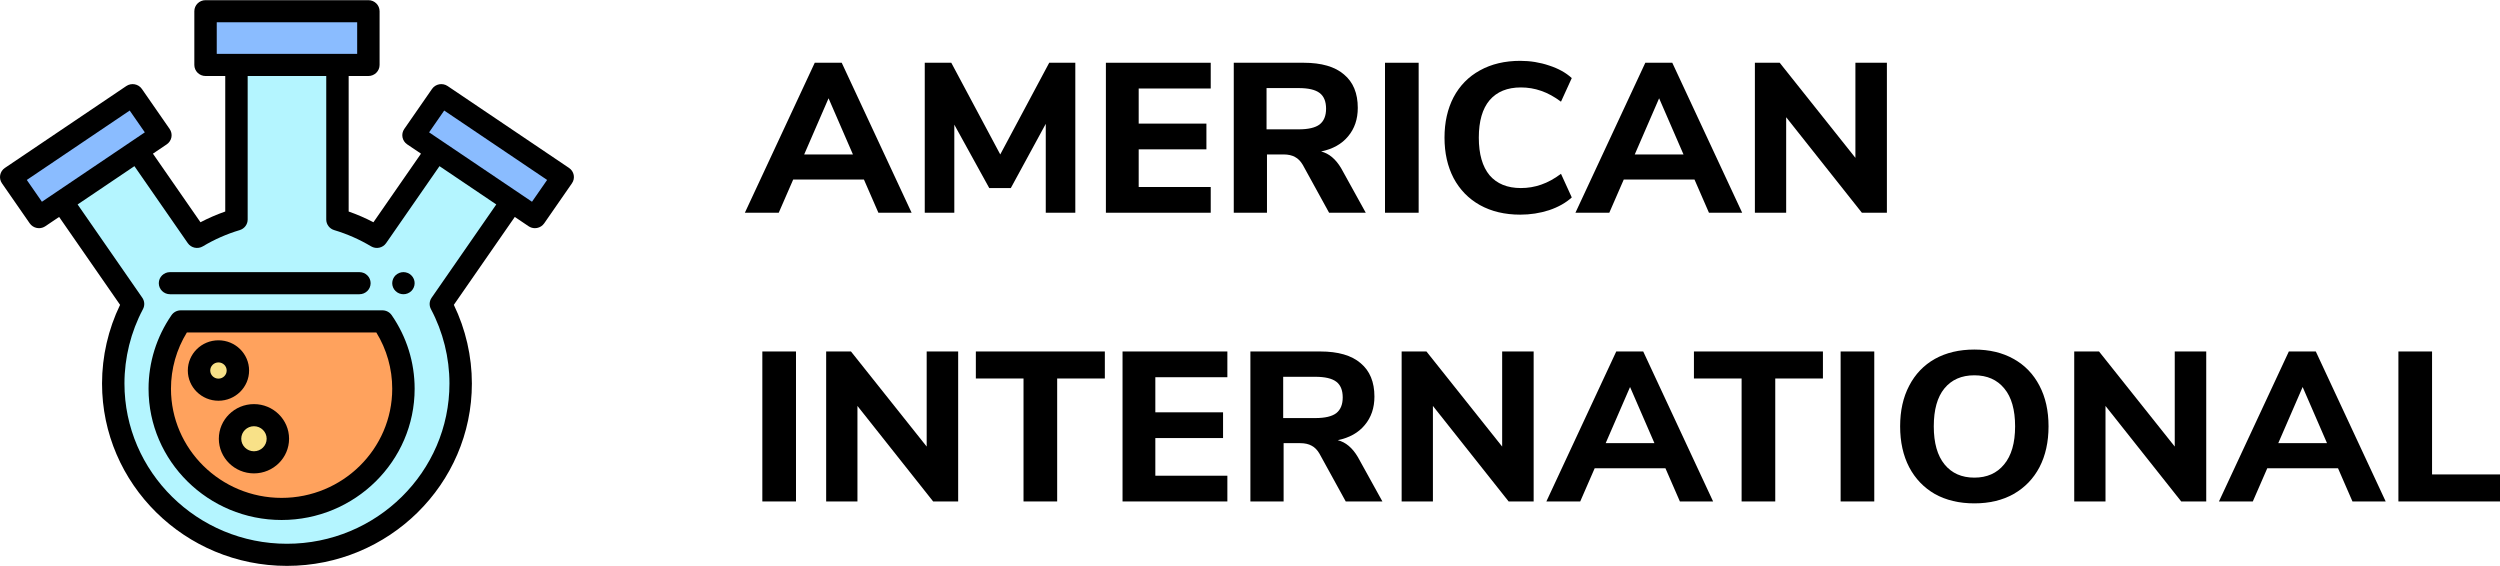 <svg width="265" height="60" viewBox="0 0 265 60" fill="none" xmlns="http://www.w3.org/2000/svg">
<g clip-path="url(#clip0)">
<path d="M54.258 21.366L46.276 15.982L39.948 25.109C38.651 24.334 37.25 23.712 35.77 23.269V6.871H25.064V23.269C23.584 23.712 22.182 24.334 20.886 25.109L14.558 15.982L6.576 21.366L14.103 32.221C12.762 34.74 12.004 37.608 12.004 40.65C12.004 50.679 20.247 58.81 30.417 58.81C40.586 58.81 48.83 50.679 48.83 40.65C48.83 37.608 48.072 34.74 46.731 32.221L54.258 21.366Z" fill="#B4F5FF"/>
<path d="M4.132 23.015L17.003 14.334L14.058 10.087L1.187 18.768L4.132 23.015Z" fill="#8ABCFF"/>
<path d="M39.048 1.189H21.786V6.885H39.048V1.189Z" fill="#8ABCFF"/>
<path d="M40.538 34.067C41.942 36.106 42.764 38.565 42.764 41.21C42.764 48.233 36.971 53.947 29.85 53.947C22.729 53.947 16.936 48.233 16.936 41.21C16.936 38.565 17.757 36.106 19.162 34.067H40.538Z" fill="#FFA25D"/>
<path d="M29.849 55.119C22.073 55.119 15.747 48.879 15.747 41.21C15.747 38.415 16.588 35.717 18.179 33.409C18.4 33.088 18.768 32.895 19.162 32.895H40.537C40.931 32.895 41.298 33.088 41.52 33.409C43.111 35.717 43.952 38.415 43.952 41.21C43.952 48.879 37.626 55.119 29.849 55.119ZM19.81 35.239C18.705 37.039 18.123 39.091 18.123 41.21C18.123 47.587 23.384 52.775 29.849 52.775C36.315 52.775 41.576 47.587 41.576 41.21C41.576 39.09 40.994 37.039 39.889 35.239H19.81Z" fill="black"/>
<path d="M23.156 41.307C24.294 41.307 25.216 40.397 25.216 39.276C25.216 38.154 24.294 37.244 23.156 37.244C22.019 37.244 21.097 38.154 21.097 39.276C21.097 40.397 22.019 41.307 23.156 41.307Z" fill="#F8E188"/>
<path d="M23.157 42.478C21.366 42.478 19.909 41.042 19.909 39.275C19.909 37.509 21.366 36.072 23.157 36.072C24.948 36.072 26.404 37.509 26.404 39.275C26.404 41.042 24.948 42.478 23.157 42.478ZM23.157 38.416C22.676 38.416 22.285 38.801 22.285 39.275C22.285 39.749 22.676 40.135 23.157 40.135C23.637 40.135 24.028 39.749 24.028 39.275C24.028 38.802 23.637 38.416 23.157 38.416Z" fill="black"/>
<path d="M26.919 49.007C28.319 49.007 29.454 47.888 29.454 46.507C29.454 45.126 28.319 44.007 26.919 44.007C25.52 44.007 24.385 45.126 24.385 46.507C24.385 47.888 25.52 49.007 26.919 49.007Z" fill="#F8E188"/>
<path d="M26.919 50.179C24.866 50.179 23.196 48.532 23.196 46.507C23.196 44.483 24.866 42.835 26.919 42.835C28.972 42.835 30.642 44.483 30.642 46.507C30.642 48.532 28.972 50.179 26.919 50.179ZM26.919 45.179C26.177 45.179 25.573 45.775 25.573 46.507C25.573 47.24 26.177 47.835 26.919 47.835C27.662 47.835 28.266 47.24 28.266 46.507C28.266 45.775 27.662 45.179 26.919 45.179Z" fill="black"/>
<path d="M42.763 31.189C42.686 31.189 42.608 31.181 42.532 31.166C42.456 31.151 42.381 31.128 42.309 31.099C42.237 31.07 42.168 31.033 42.104 30.991C42.039 30.949 41.978 30.9 41.923 30.846C41.702 30.628 41.575 30.326 41.575 30.017C41.575 29.941 41.583 29.864 41.599 29.788C41.614 29.714 41.637 29.64 41.667 29.569C41.696 29.498 41.733 29.43 41.776 29.367C41.819 29.303 41.869 29.243 41.923 29.189C41.978 29.135 42.038 29.086 42.104 29.042C42.168 29 42.237 28.964 42.309 28.935C42.381 28.905 42.455 28.883 42.532 28.868C42.685 28.837 42.843 28.837 42.996 28.868C43.071 28.883 43.146 28.905 43.218 28.935C43.29 28.964 43.358 29 43.423 29.042C43.488 29.086 43.549 29.135 43.603 29.189C43.658 29.243 43.708 29.303 43.752 29.367C43.795 29.43 43.831 29.498 43.861 29.569C43.891 29.64 43.913 29.714 43.929 29.788C43.944 29.864 43.951 29.941 43.951 30.017C43.951 30.326 43.825 30.628 43.603 30.846C43.548 30.9 43.488 30.949 43.423 30.991C43.358 31.033 43.289 31.07 43.218 31.099C43.146 31.128 43.071 31.151 42.996 31.166C42.919 31.181 42.841 31.189 42.763 31.189Z" fill="black"/>
<path d="M38.098 31.189H18.021C17.365 31.189 16.833 30.665 16.833 30.017C16.833 29.37 17.365 28.846 18.021 28.846H38.098C38.754 28.846 39.286 29.37 39.286 30.017C39.286 30.665 38.754 31.189 38.098 31.189Z" fill="black"/>
<path d="M59.649 18.767L46.777 10.086L43.833 14.333L56.704 23.014L59.649 18.767Z" fill="#8ABCFF"/>
<path d="M60.317 17.801L47.447 9.121C46.905 8.756 46.166 8.892 45.795 9.427L42.851 13.673C42.673 13.93 42.606 14.245 42.664 14.551C42.722 14.856 42.901 15.127 43.161 15.302L44.625 16.289L39.584 23.559C38.738 23.116 37.86 22.736 36.958 22.421V8.057H39.048C39.704 8.057 40.236 7.532 40.236 6.885V1.19C40.236 0.543 39.704 0.018 39.048 0.018H21.787C21.13 0.018 20.599 0.543 20.599 1.19V6.885C20.599 7.532 21.13 8.057 21.787 8.057H23.876V22.421C22.975 22.736 22.096 23.116 21.25 23.559L16.21 16.289L17.673 15.302C17.933 15.127 18.112 14.856 18.171 14.551C18.229 14.246 18.161 13.93 17.984 13.673L15.039 9.427C14.669 8.893 13.93 8.756 13.388 9.121L0.518 17.801C-0.024 18.166 -0.163 18.895 0.208 19.43L3.152 23.676C3.33 23.933 3.604 24.109 3.913 24.166C3.986 24.18 4.059 24.187 4.133 24.187C4.37 24.187 4.604 24.116 4.803 23.982L6.267 22.995L12.728 32.314C11.475 34.9 10.816 37.767 10.816 40.651C10.816 51.31 19.609 59.983 30.417 59.983C41.226 59.983 50.019 51.31 50.019 40.651C50.019 37.767 49.359 34.9 48.107 32.314L54.568 22.995L56.032 23.982C56.231 24.116 56.465 24.187 56.702 24.187C56.776 24.187 56.849 24.18 56.922 24.166C57.231 24.109 57.505 23.933 57.683 23.676L60.627 19.43C60.998 18.895 60.859 18.166 60.317 17.801ZM22.975 2.362H37.86V5.713H22.975V2.362ZM4.443 21.386L2.84 19.074L13.748 11.717L15.351 14.029L4.443 21.386ZM45.751 31.561C45.502 31.919 45.475 32.383 45.679 32.767C46.964 35.179 47.642 37.906 47.642 40.65C47.642 50.018 39.915 57.639 30.417 57.639C20.919 57.639 13.192 50.018 13.192 40.65C13.192 37.906 13.871 35.179 15.155 32.767C15.36 32.383 15.332 31.919 15.084 31.561L8.228 21.672L14.248 17.612L19.905 25.771C20.261 26.285 20.962 26.434 21.502 26.112C22.727 25.379 24.042 24.8 25.41 24.391C25.91 24.241 26.253 23.786 26.253 23.27V8.057H34.582V23.269C34.582 23.785 34.924 24.241 35.425 24.391C36.792 24.8 38.107 25.379 39.333 26.111C39.872 26.434 40.573 26.285 40.929 25.771L46.586 17.612L52.606 21.672L45.751 31.561ZM56.392 21.386L45.483 14.029L47.086 11.717L57.995 19.074L56.392 21.386Z" fill="black"/>
</g>
<path d="M91.577 19.032H84.078L82.546 22.55H78.956L86.364 6.652H89.222L96.63 22.55H93.109L91.577 19.032ZM90.411 16.371L87.827 10.418L85.244 16.371H90.411Z" fill="black"/>
<path d="M113.983 6.652V22.55H110.851V13.124L107.147 19.934H104.86L101.157 13.214V22.55H98.024V6.652H100.836L106.027 16.371L111.217 6.652H113.983Z" fill="black"/>
<path d="M117.225 6.652H128.337V9.381H120.701V13.102H127.88V15.83H120.701V19.822H128.337V22.55H117.225V6.652Z" fill="black"/>
<path d="M144.771 22.55H140.884L138.095 17.476C137.866 17.085 137.592 16.807 137.272 16.642C136.952 16.462 136.548 16.371 136.06 16.371H134.3V22.55H130.779V6.652H138.186C140.077 6.652 141.502 7.066 142.462 7.892C143.438 8.704 143.925 9.884 143.925 11.433C143.925 12.636 143.582 13.643 142.896 14.455C142.226 15.266 141.273 15.8 140.038 16.056C140.877 16.266 141.586 16.86 142.165 17.837L144.771 22.55ZM137.661 13.71C138.682 13.71 139.421 13.537 139.878 13.192C140.336 12.831 140.564 12.275 140.564 11.523C140.564 10.756 140.336 10.2 139.878 9.854C139.421 9.509 138.682 9.336 137.661 9.336H134.254V13.71H137.661Z" fill="black"/>
<path d="M146.81 6.652H150.377V22.55H146.81V6.652Z" fill="black"/>
<path d="M161.144 22.753C159.513 22.753 158.087 22.415 156.868 21.738C155.664 21.062 154.734 20.107 154.079 18.875C153.438 17.642 153.118 16.213 153.118 14.59C153.118 12.966 153.438 11.538 154.079 10.305C154.734 9.073 155.664 8.125 156.868 7.464C158.087 6.787 159.513 6.449 161.144 6.449C162.211 6.449 163.232 6.615 164.207 6.945C165.183 7.261 165.983 7.705 166.608 8.276L165.465 10.779C164.764 10.253 164.063 9.869 163.361 9.629C162.675 9.388 161.959 9.268 161.212 9.268C159.779 9.268 158.674 9.719 157.897 10.621C157.135 11.523 156.754 12.846 156.754 14.59C156.754 16.334 157.135 17.664 157.897 18.581C158.674 19.483 159.779 19.934 161.212 19.934C161.959 19.934 162.675 19.814 163.361 19.573C164.063 19.333 164.764 18.95 165.465 18.423L166.608 20.927C165.983 21.498 165.183 21.949 164.207 22.28C163.232 22.595 162.211 22.753 161.144 22.753Z" fill="black"/>
<path d="M179.617 19.032H172.118L170.586 22.55H166.996L174.404 6.652H177.262L184.67 22.55H181.149L179.617 19.032ZM178.451 16.371L175.867 10.418L173.284 16.371H178.451Z" fill="black"/>
<path d="M200.011 6.652V22.55H197.359L189.334 12.425V22.55H186.018V6.652H188.648L196.673 16.732V6.652H200.011Z" fill="black"/>
<path d="M80.808 37.256H84.375V53.154H80.808V37.256Z" fill="black"/>
<path d="M101.566 37.256V53.154H98.914L90.889 43.029V53.154H87.573V37.256H90.203L98.228 47.336V37.256H101.566Z" fill="black"/>
<path d="M108.493 40.12H103.44V37.256H117.113V40.12H112.06V53.154H108.493V40.12Z" fill="black"/>
<path d="M118.989 37.256H130.101V39.985H122.465V43.706H129.644V46.434H122.465V50.426H130.101V53.154H118.989V37.256Z" fill="black"/>
<path d="M146.535 53.154H142.648L139.859 48.08C139.63 47.69 139.356 47.411 139.036 47.246C138.716 47.066 138.312 46.975 137.824 46.975H136.063V53.154H132.542V37.256H139.95C141.84 37.256 143.266 37.67 144.226 38.496C145.201 39.308 145.689 40.488 145.689 42.037C145.689 43.24 145.346 44.247 144.66 45.059C143.99 45.87 143.037 46.404 141.802 46.66C142.641 46.87 143.35 47.464 143.929 48.441L146.535 53.154ZM139.425 44.315C140.446 44.315 141.185 44.142 141.642 43.796C142.1 43.435 142.328 42.879 142.328 42.127C142.328 41.36 142.1 40.804 141.642 40.458C141.185 40.113 140.446 39.94 139.425 39.94H136.018V44.315H139.425Z" fill="black"/>
<path d="M162.567 37.256V53.154H159.915L151.889 43.029V53.154H148.574V37.256H151.203L159.229 47.336V37.256H162.567Z" fill="black"/>
<path d="M176.536 49.636H169.036L167.504 53.154H163.915L171.323 37.256H174.181L181.589 53.154H178.068L176.536 49.636ZM175.37 46.975L172.786 41.022L170.202 46.975H175.37Z" fill="black"/>
<path d="M184.61 40.12H179.557V37.256H193.23V40.12H188.177V53.154H184.61V40.12Z" fill="black"/>
<path d="M195.106 37.256H198.673V53.154H195.106V37.256Z" fill="black"/>
<path d="M209.279 53.357C207.679 53.357 206.284 53.026 205.095 52.365C203.922 51.688 203.015 50.741 202.374 49.524C201.734 48.291 201.414 46.848 201.414 45.194C201.414 43.54 201.734 42.105 202.374 40.887C203.015 39.654 203.922 38.707 205.095 38.045C206.284 37.384 207.679 37.053 209.279 37.053C210.88 37.053 212.267 37.384 213.441 38.045C214.63 38.707 215.544 39.654 216.184 40.887C216.825 42.105 217.145 43.54 217.145 45.194C217.145 46.848 216.825 48.291 216.184 49.524C215.544 50.741 214.63 51.688 213.441 52.365C212.267 53.026 210.88 53.357 209.279 53.357ZM209.279 50.629C210.621 50.629 211.672 50.163 212.435 49.23C213.212 48.298 213.601 46.953 213.601 45.194C213.601 43.435 213.22 42.097 212.457 41.18C211.695 40.248 210.636 39.782 209.279 39.782C207.923 39.782 206.863 40.248 206.101 41.18C205.354 42.097 204.981 43.435 204.981 45.194C204.981 46.953 205.362 48.298 206.124 49.23C206.886 50.163 207.938 50.629 209.279 50.629Z" fill="black"/>
<path d="M233.861 37.256V53.154H231.209L223.183 43.029V53.154H219.868V37.256H222.497L230.523 47.336V37.256H233.861Z" fill="black"/>
<path d="M247.83 49.636H240.33L238.798 53.154H235.209L242.617 37.256H245.475L252.883 53.154H249.361L247.83 49.636ZM246.664 46.975L244.08 41.022L241.496 46.975H246.664Z" fill="black"/>
<path d="M254.231 37.256H257.798V50.29H265V53.154H254.231V37.256Z" fill="black"/>
<defs>
<clipPath id="clip0">
<rect width="60.835" height="60" fill="white"/>
</clipPath>
</defs>
</svg>
